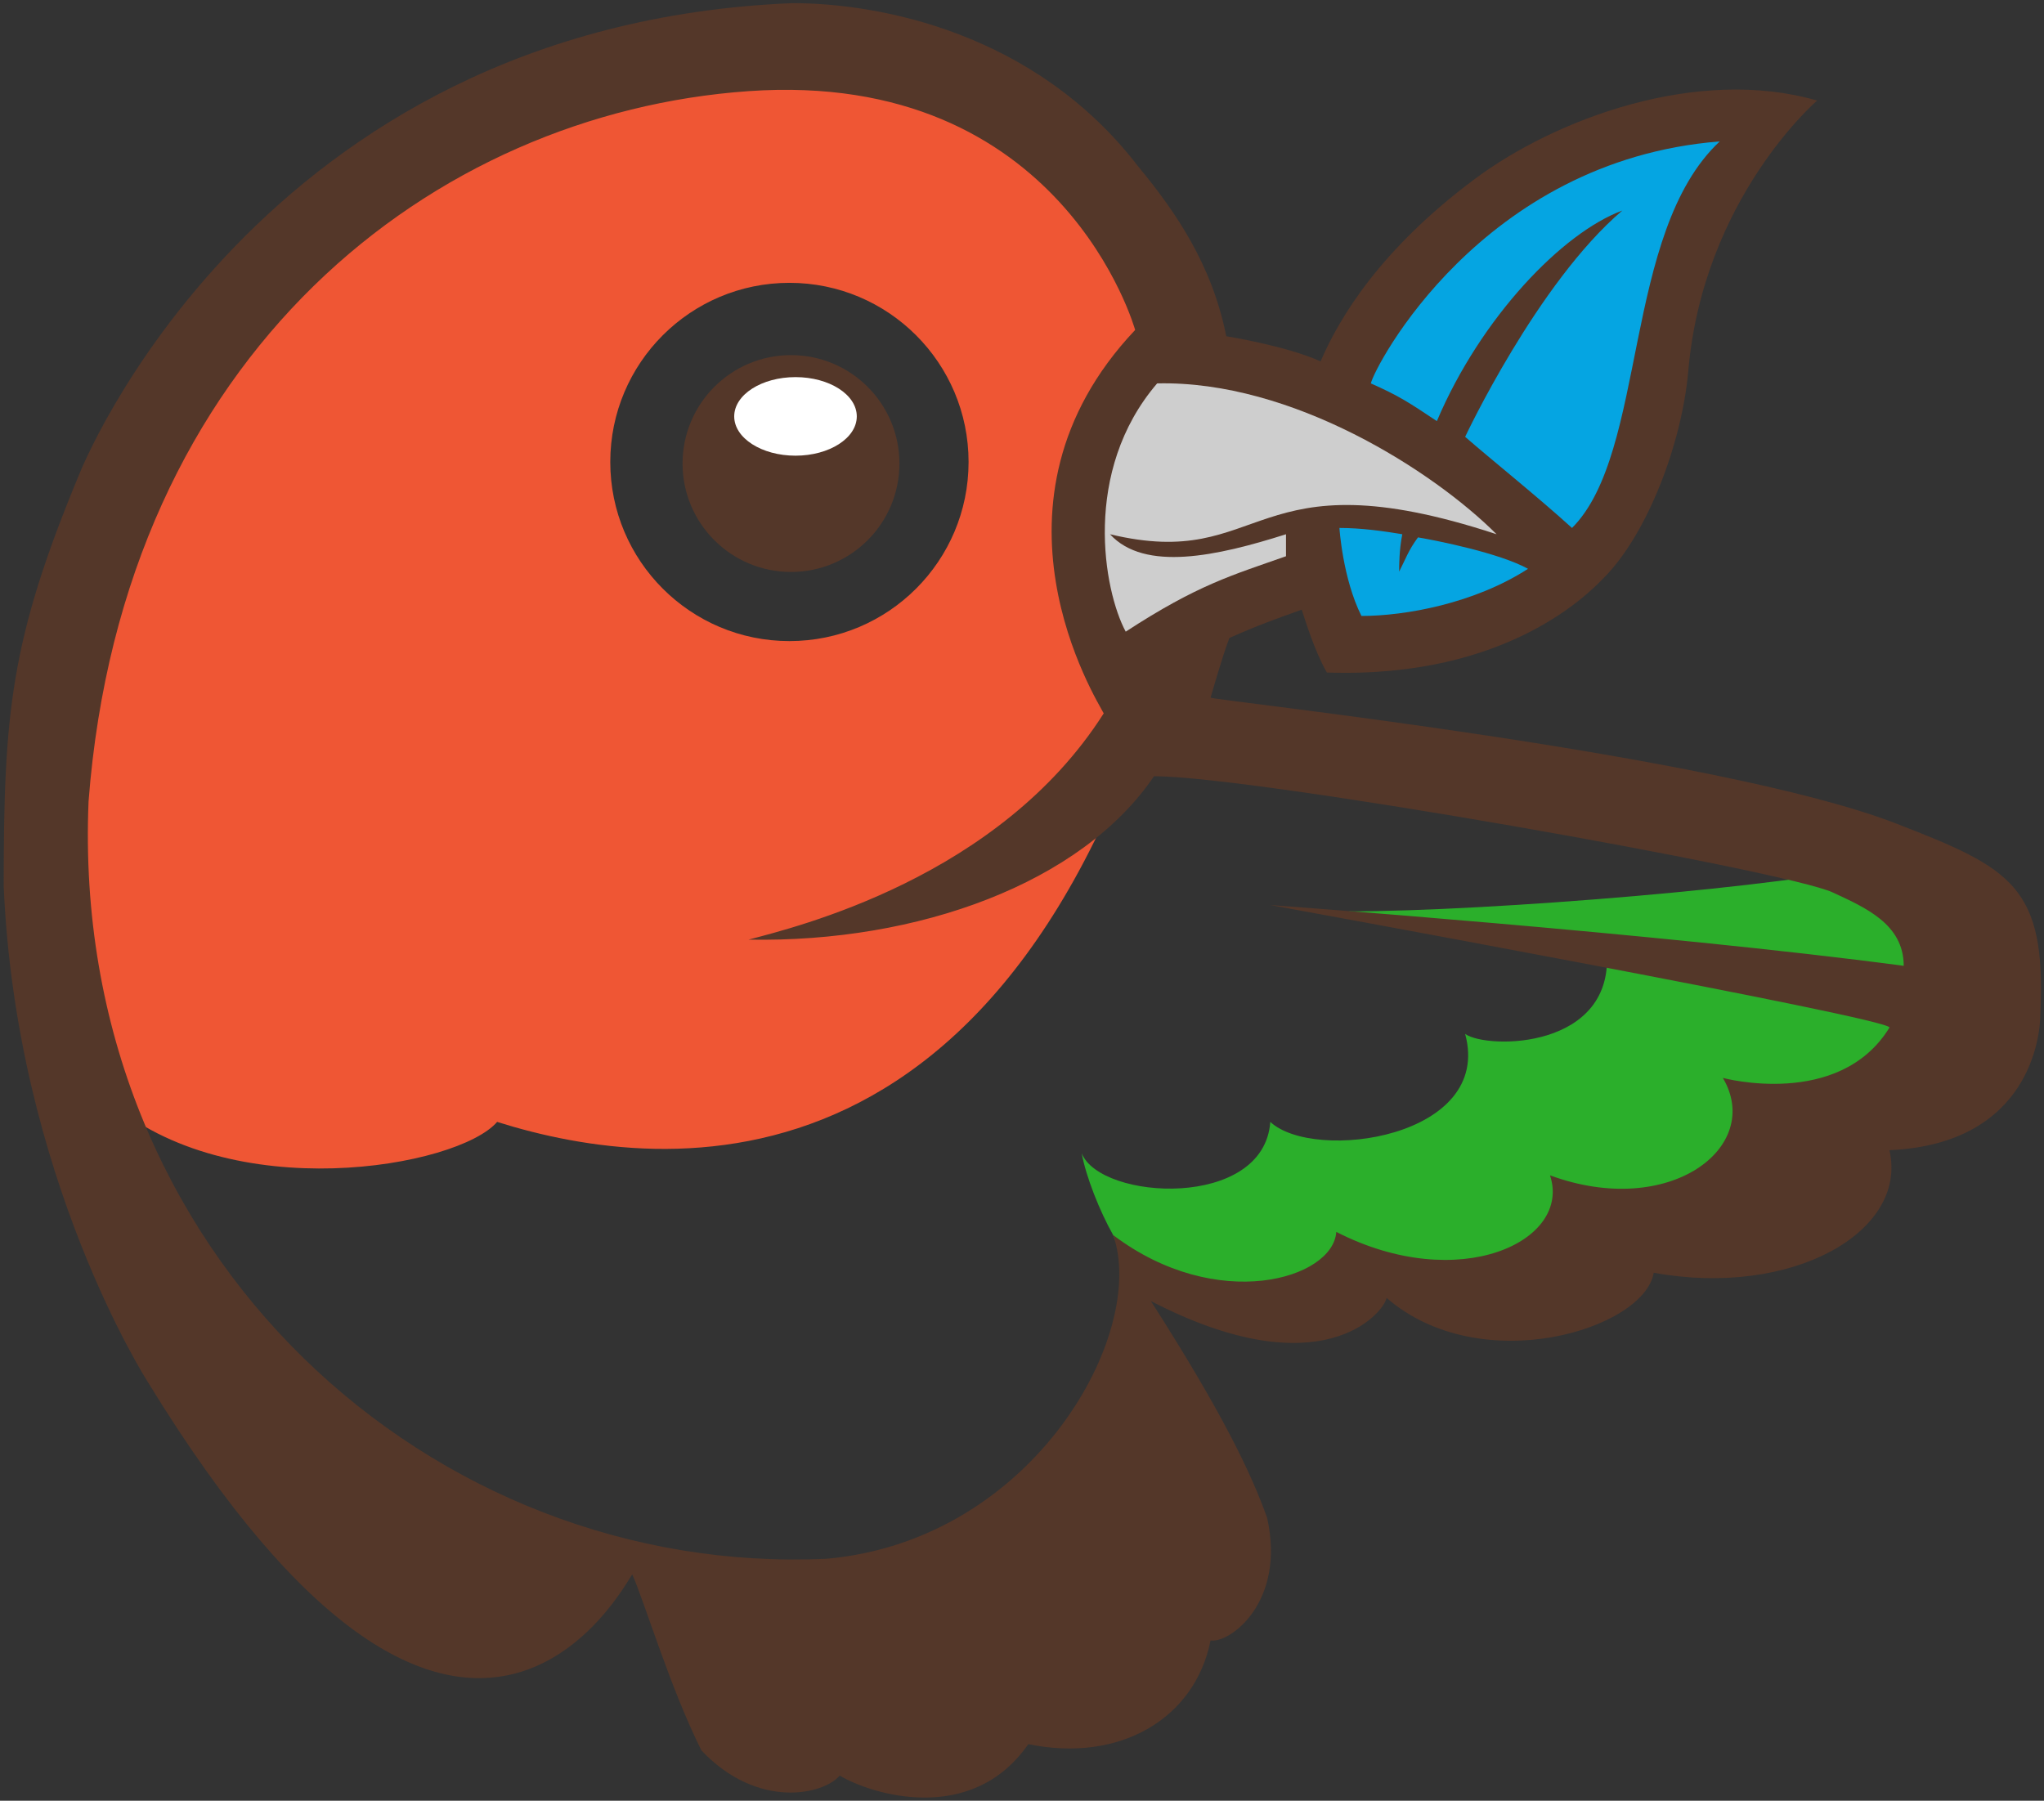 <?xml version="1.0" encoding="UTF-8" standalone="no"?>
<svg width="454px" height="400px" viewBox="0 0 454 400" version="1.1" xmlns="http://www.w3.org/2000/svg" xmlns:xlink="http://www.w3.org/1999/xlink">
    <rect x="0" y="0" width="454" height="400" fill="#333333" stroke="none"/>
    <!-- Generator: Sketch 43.1 (39012) - http://www.bohemiancoding.com/sketch -->
    <title>logo</title>
    <desc>Created with Sketch.</desc>
    <defs></defs>
    <g id="Page-1" stroke="none" stroke-width="1" fill="none" fill-rule="evenodd">
        <g id="bower" transform="translate(-173, -100)">
            <g id="logo" transform="translate(173, 100)">
                <path d="M110.421,249.215 C92.969,269.459 -92.023,284.817 76.913,41.885 C133.983,-1.73 297.506,-11.169 263.3,129.145 C229.094,269.459 148.117,261.082 110.421,249.215 Z M175.342,142.408 C197.318,142.408 215.133,124.594 215.133,102.618 C215.133,80.642 197.318,62.827 175.342,62.827 C153.366,62.827 135.551,80.642 135.551,102.618 C135.551,124.594 153.366,142.408 175.342,142.408 Z" id="head" fill="#EF5634"></path>
                <path d="M247.244,274.346 C244.234,269.017 241.198,261.334 240.264,256.195 C244.452,266.667 280.752,268.761 282.148,249.215 C291.921,258.29 331.712,252.705 325.429,229.668 C330.316,233.159 358.937,233.159 356.843,210.82 C356.843,210.82 297.446,202.491 299.6,202.443 C330.726,202.467 398.728,196.859 416.878,191.972 C429.323,188.621 445.842,214.383 422.462,240.14 C399.083,265.897 367.826,274.97 334.504,282.723 C301.182,290.475 252.829,291.798 247.244,274.346 Z" id="wing" fill="#2BAF2B"></path>
                <g id="eye" transform="translate(151.607, 78.883)">
                    <ellipse id="oval-big" fill="#543729" cx="24.084" cy="24.084" rx="24.084" ry="24.084"></ellipse>
                    <ellipse id="oval-small" fill="#FFFFFF" cx="25.084" cy="13.613" rx="13.613" ry="8.726"></ellipse>
                </g>
                <path d="M166.267,208.726 C176.738,205.934 221.879,195.058 245.15,158.464 C243.754,155.672 215.831,111.693 252.131,73.298 C252.131,73.298 236.075,15.358 166.267,20.244 C96.459,25.131 27.349,78.185 19.67,178.01 C15.482,279.232 96.459,350.436 183.719,346.248 C229.792,342.059 254.923,295.986 247.244,274.346 C270.281,291.798 296.11,284.119 296.808,273.647 C324.033,287.609 349.164,275.742 344.277,261.082 C370.805,270.855 391.747,254.799 382.672,239.442 C382.672,239.442 408.501,246.422 419.67,228.272 C420.872,226.32 282.148,201.047 282.148,201.047 C282.148,201.047 368.71,207.33 422.841,214.544 C422.841,205.236 414.208,201.57 407.105,198.255 C396.634,193.368 278.658,172.426 256.319,172.426 C240.264,196.161 203.963,209.424 166.267,208.726 Z M155.796,388.831 C148.815,374.869 143.23,356.021 140.438,349.738 C139.042,351.134 103.44,422.339 32.934,307.155 C32.934,307.155 3.614,261.78 0.822,196.859 C0.822,158.464 2.287,142.191 17.576,105.41 C17.576,105.41 56.668,5.585 176.04,0.698 C194.945,0.698 229.792,6.981 252.829,36.998 C261.2,47.135 269.194,58.788 272.375,74.695 C272.375,74.695 285.639,76.789 293.318,80.279 C297.506,70.506 306.646,55.364 327.524,39.791 C345.576,26.325 377.087,14.66 403.614,22.339 C403.614,22.339 378.329,44.013 374.993,82.373 C373.597,98.429 365.918,118.674 356.145,128.447 C353.353,131.239 335.202,150.785 294.714,149.389 C291.921,144.503 289.827,137.522 289.129,135.428 C282.994,137.619 279.356,138.918 273.073,141.71 C271.677,145.201 268.885,154.974 268.885,154.974 C270.281,155.672 381.276,167.539 421.066,182.897 C446.855,192.897 454.574,196.859 453.178,225.48 C453.178,229.668 451.084,254.101 419.67,255.497 C423.859,273.647 398.03,288.307 367.314,282.723 C365.22,295.288 328.92,306.457 307.977,288.307 C307.279,291.798 293.318,308.551 255.621,289.005 C271.652,314.036 277.96,327.4 281.45,337.173 C285.639,356.021 273.073,365.096 268.885,364.398 C265.394,381.85 248.64,391.623 228.396,387.435 C215.831,405.585 193.492,398.604 186.511,394.415 C183.021,398.604 168.361,402.094 155.796,388.831 Z" id="body" fill="#543729"></path>
                <path d="M285.639,118.674 C285.639,119.372 285.639,120.768 285.639,123.56 C273.771,127.749 266.092,129.843 250.037,140.314 C245.15,131.239 240.264,104.712 257.017,85.166 C287.035,84.468 318.449,104.712 332.41,118.674 C277.262,100.524 281.45,127.051 246.546,118.674 C254.225,127.051 270.281,123.56 285.639,118.674 Z" id="beak" fill="#CECECE"></path>
                <g id="leaf" transform="translate(297.506, 31.414)" fill="#05A5E2">
                    <path d="M6.981,53.752 C7.679,50.262 31.414,4.188 84.468,0 C62.827,20.244 68.412,69.11 51.658,85.864 C43.979,78.883 33.508,70.506 27.923,65.62 C27.956,65.55 43.979,31.414 62.827,15.358 C49.564,20.244 31.414,39.092 21.64,62.129 C15.358,57.941 13.264,56.545 6.981,53.752 Z" id="leaf-part-top"></path>
                    <path d="M0,85.864 C0,85.864 0.698,97.033 4.887,105.41 C14.66,105.41 30.017,102.618 41.885,94.939 C35.602,91.449 21.64,88.656 17.452,87.958 C15.358,90.75 14.66,92.845 13.264,95.566 C13.264,94.241 13.264,90.75 13.962,87.26 C9.773,86.562 4.887,85.864 0,85.864 Z" id="leaf-part-bottom"></path>
                </g>
            </g>
        </g>
    </g>
</svg>